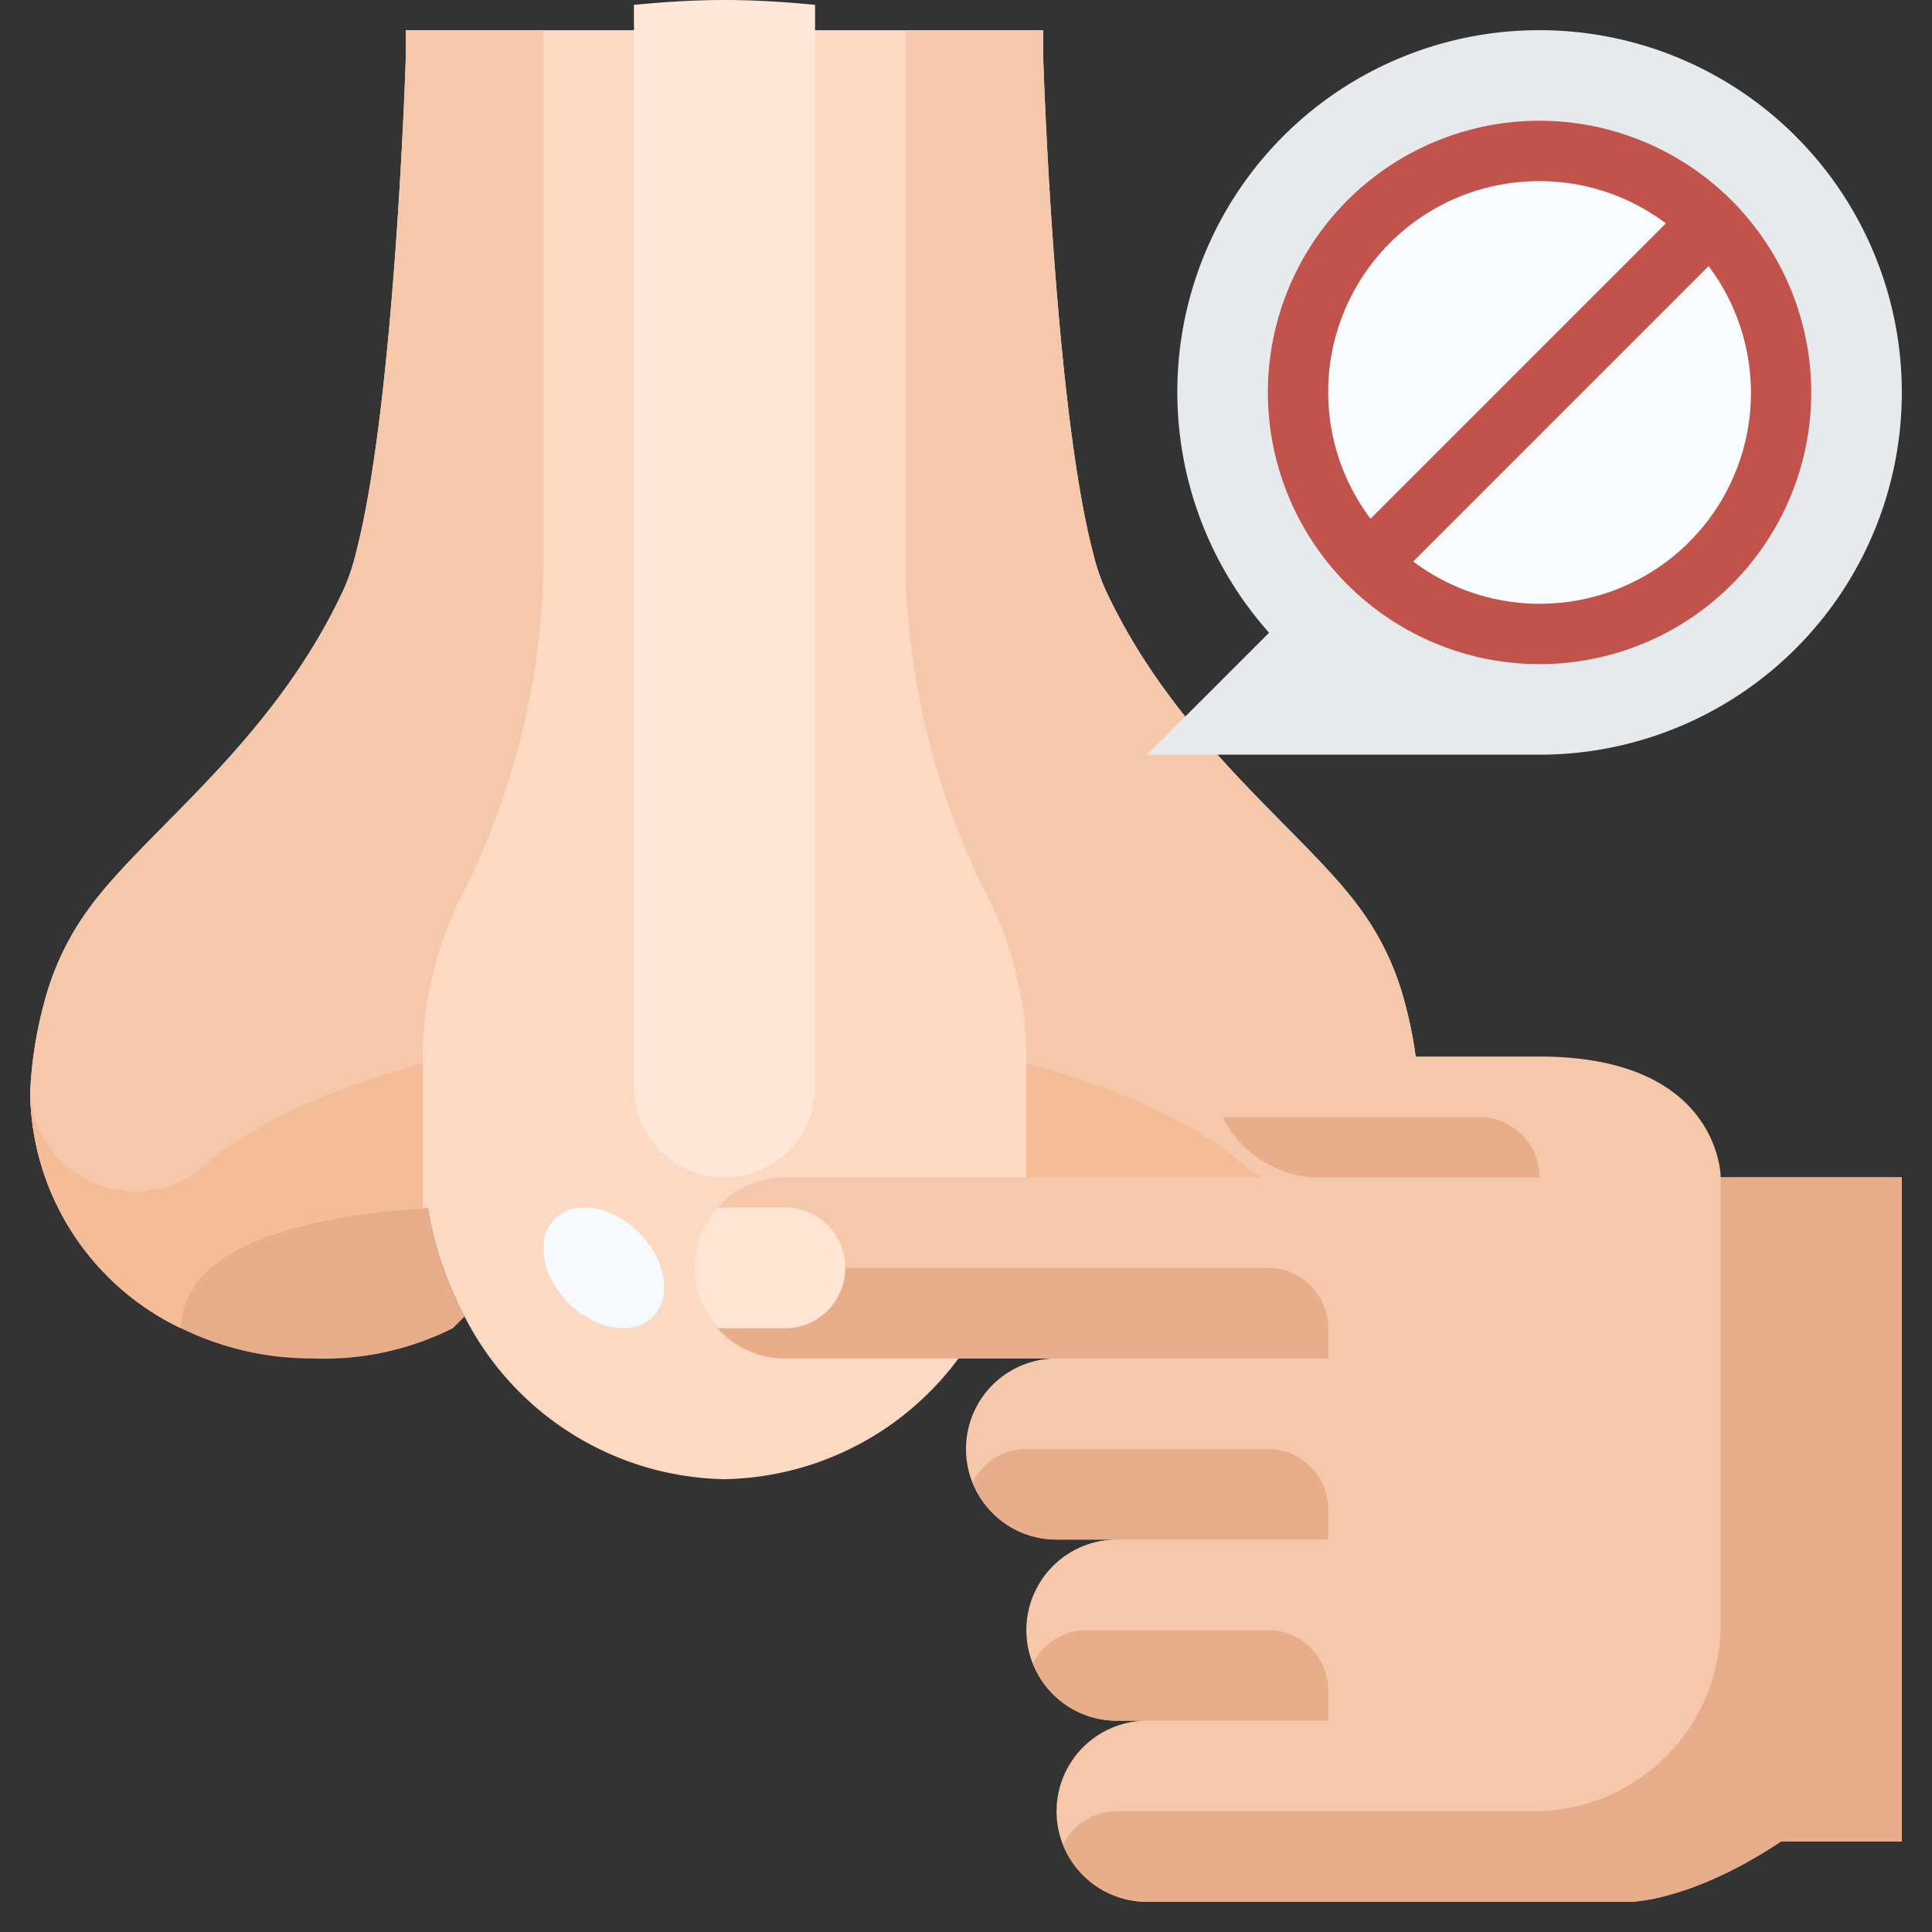 <svg xmlns="http://www.w3.org/2000/svg" viewBox="0 0 64 64"><rect x="0" y="0" width="64" height="64" fill="#333333" stroke="none"/><g id="_09-Do_not_touch_nose" data-name="09-Do not touch nose"><path d="M15.39,43.61,15,44a9.507,9.507,0,0,1-4.67,1A9.776,9.776,0,0,1,6,44c0-3.25,5.94-3.86,8.17-3.97A11.934,11.934,0,0,0,15.39,43.61Z" style="fill:#e8ae8b"/><path d="M42,44a9.776,9.776,0,0,1-4.33,1A9.507,9.507,0,0,1,33,44l-.39-.39a11.934,11.934,0,0,0,1.22-3.58C36.06,40.14,42,40.75,42,44Z" style="fill:#e8ae8b"/><path d="M33.83,40.03a11.934,11.934,0,0,1-1.22,3.58A9.86,9.86,0,0,1,24,49a9.86,9.86,0,0,1-8.61-5.39,11.934,11.934,0,0,1-1.22-3.58C11.94,40.14,6,40.75,6,44a8.765,8.765,0,0,1-5-7.8,13.474,13.474,0,0,1,.45-2.93,9.181,9.181,0,0,1,1.56-3.26c1.88-2.54,6-5.42,8.35-10.43a6.789,6.789,0,0,0,.43-1.26c1.29-4.92,1.65-16.34,1.65-16.34V1H34.56v.98s.36,11.42,1.65,16.34a6.789,6.789,0,0,0,.43,1.26c2.35,5.01,6.47,7.89,8.35,10.43a9.181,9.181,0,0,1,1.56,3.26A13.474,13.474,0,0,1,47,36.2,8.765,8.765,0,0,1,42,44C42,40.75,36.06,40.14,33.83,40.03Z" style="fill:#fcd9c2"/><path d="M14,40.04V35.093a11.9,11.9,0,0,1,1.237-5.3A25.125,25.125,0,0,0,18,19V1H13.44v.98s-.36,11.42-1.65,16.34a6.789,6.789,0,0,1-.43,1.26c-2.35,5.01-6.47,7.89-8.35,10.43a9.181,9.181,0,0,0-1.56,3.26A13.474,13.474,0,0,0,1,36.2,8.765,8.765,0,0,0,6,44C6,40.825,11.659,40.171,14,40.04Z" style="fill:#f5c8ab"/><path d="M46.55,33.27a9.181,9.181,0,0,0-1.56-3.26c-1.88-2.54-6-5.42-8.35-10.43a6.789,6.789,0,0,1-.43-1.26C34.92,13.4,34.56,1.98,34.56,1.98V1H30V19a25.125,25.125,0,0,0,2.763,10.79A11.9,11.9,0,0,1,34,35.093V40.04c2.341.131,8,.785,8,3.96a8.765,8.765,0,0,0,5-7.8A13.474,13.474,0,0,0,46.55,33.27Z" style="fill:#f5c8ab"/><path d="M1,36.129,1,36.2A8.765,8.765,0,0,0,6,44c0-3.175,5.659-3.829,8-3.96v-4.8c-1.678.438-5.092,1.5-7.2,3.344A3.487,3.487,0,0,1,1,36.129Z" style="fill:#f5bc98"/><path d="M41.2,38.582c-2.109-1.845-5.523-2.906-7.2-3.344v4.8c2.341.131,8,.785,8,3.96a8.765,8.765,0,0,0,5-7.8l0-.071A3.487,3.487,0,0,1,41.2,38.582Z" style="fill:#f5bc98"/><path d="M27,.16C26.012.065,25.014,0,24,0s-2.012.065-3,.16V1h6Z" style="fill:#ffe8da"/><path d="M21,1V36a3,3,0,0,0,6,0V1Z" style="fill:#ffe8da"/><ellipse cx="20" cy="42" rx="1.65" ry="2.297" transform="translate(-23.846 26.459) rotate(-45.02)" style="fill:#f6fafd"/><path d="M44,39c-4,0-4-4-4-4H51c6,0,6,4,6,4h6V61H59c-3,2-5,2-5,2H38a3,3,0,0,1,0-6H37a3,3,0,0,1,0-6H35a3,3,0,0,1,0-6H26a3,3,0,0,1,0-6Z" style="fill:#f5c8ab"/><path d="M53.107,59.557h0a6.183,6.183,0,0,1-2.3.443H37a1.994,1.994,0,0,0-1.783,1.111A2.992,2.992,0,0,0,38,63H54s2,0,5-2h4V39H57V53.807A6.192,6.192,0,0,1,53.107,59.557Z" style="fill:#e8ae8b"/><path d="M44,44a2,2,0,0,0-2-2H25a1.993,1.993,0,0,0-1.781,1.108A2.984,2.984,0,0,0,26,45H44Z" style="fill:#e8ae8b"/><path d="M44,50a2,2,0,0,0-2-2H34a1.993,1.993,0,0,0-1.781,1.108A2.984,2.984,0,0,0,35,51h9Z" style="fill:#e8ae8b"/><path d="M49,37H40.5A3.6,3.6,0,0,0,44,39h7A2,2,0,0,0,49,37Z" style="fill:#e8ae8b"/><path d="M44,56a2,2,0,0,0-2-2H36a1.993,1.993,0,0,0-1.781,1.108A2.984,2.984,0,0,0,37,57h7Z" style="fill:#e8ae8b"/><path d="M28,42a2,2,0,0,0-2-2H23.776a2.958,2.958,0,0,0,0,4H26A2,2,0,0,0,28,42Z" style="fill:#ffe5d4"/><path d="M56.66,7.34A8,8,0,1,0,59,13,8.014,8.014,0,0,0,56.66,7.34Z" style="fill:#f8fcff"/><path d="M51,1a12,12,0,0,1,0,24H38l4.04-4.04A11.984,11.984,0,0,1,51,1Zm8,12a8,8,0,1,0-8,8A8.014,8.014,0,0,0,59,13Z" style="fill:#e6eaed"/><path d="M51,4a9,9,0,1,0,9,9A9.011,9.011,0,0,0,51,4Zm0,2a6.953,6.953,0,0,1,4.184,1.4L45.4,17.184A6.986,6.986,0,0,1,51,6Zm0,14a6.953,6.953,0,0,1-4.184-1.4L56.6,8.816A6.986,6.986,0,0,1,51,20Z" style="fill:#c2534c"/></g></svg>